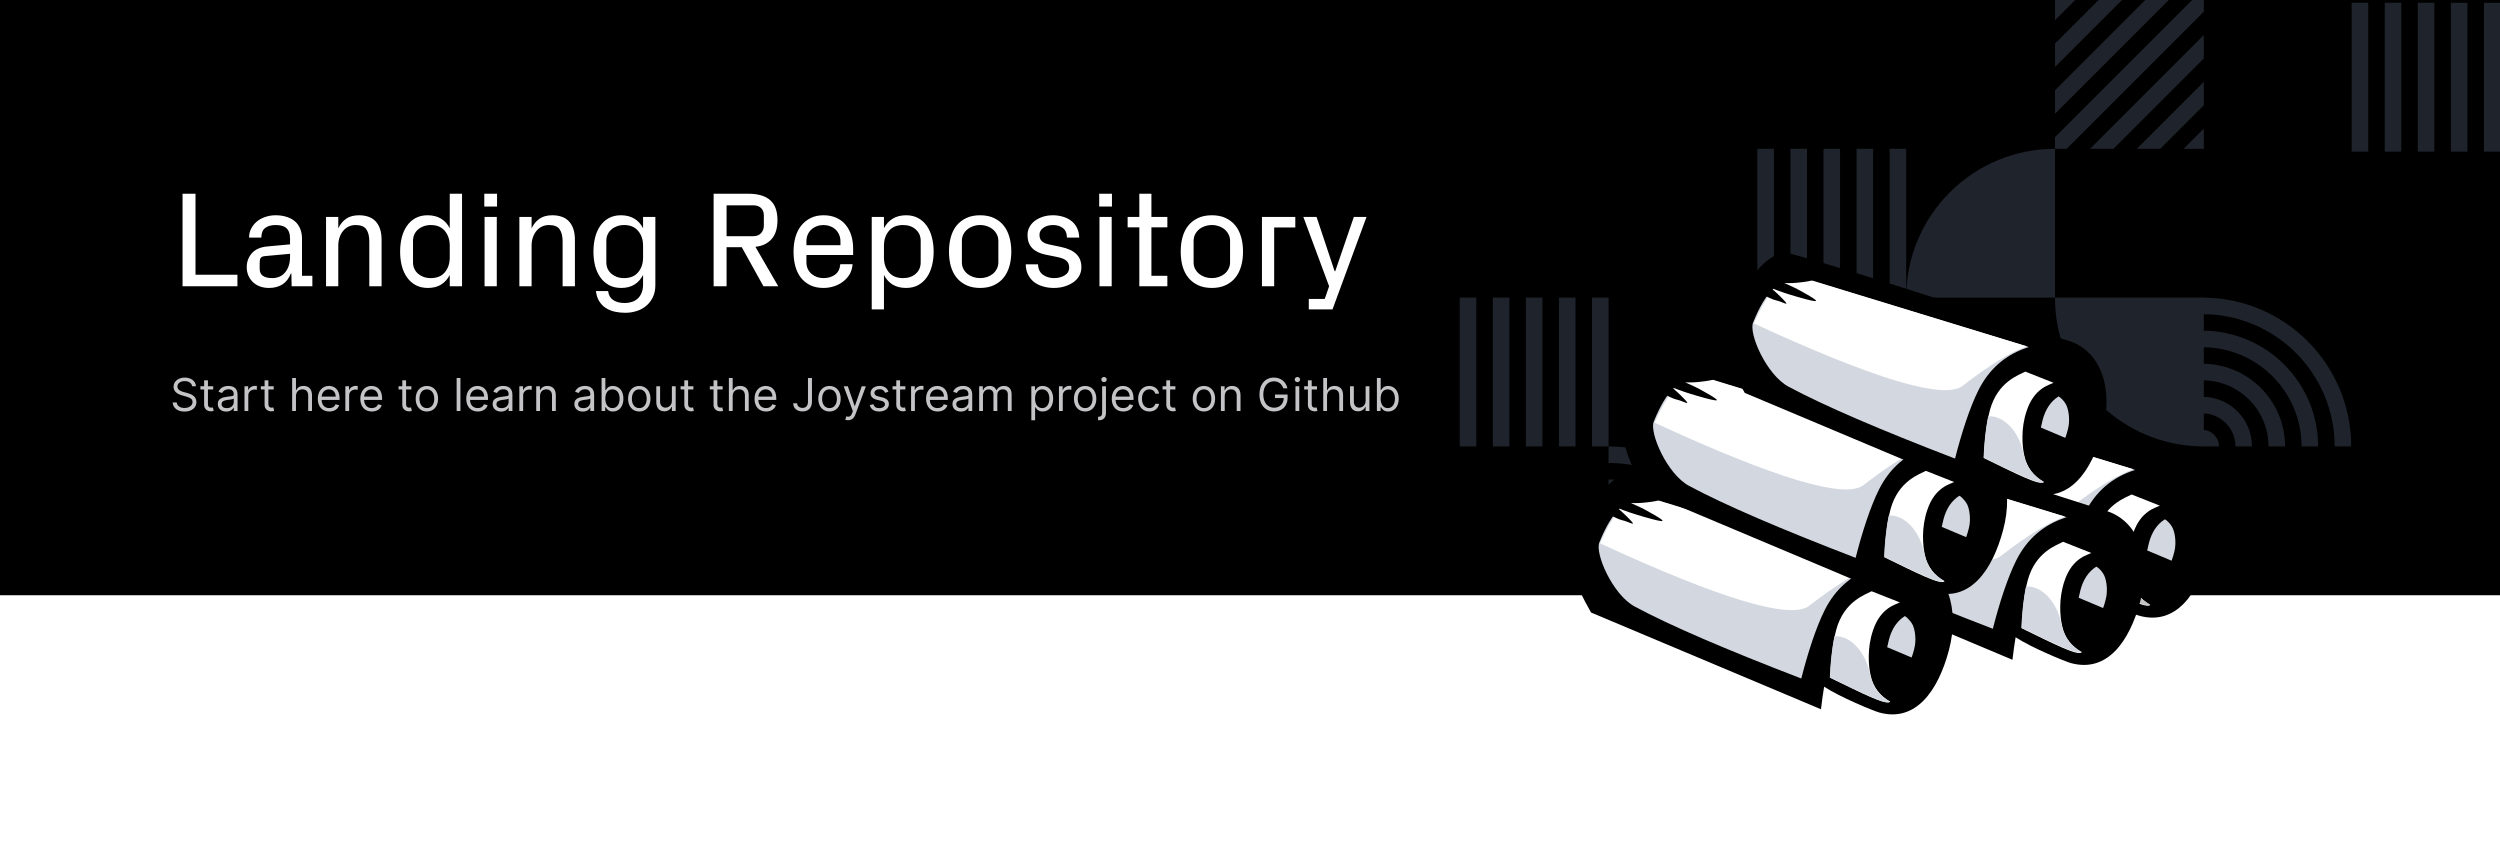 <svg width="882" height="300" viewBox="0 0 882 300" fill="none" xmlns="http://www.w3.org/2000/svg">
<rect x="0" y="0" width="882" height="300" fill="#808080" stroke="none"/>
<g clip-path="url(#clip0)">
<rect width="882" height="300" fill="white"/>
<rect width="882" height="210" fill="black"/>
<path d="M64.406 101V68.352H68.977V96.922H83.766V101H64.406ZM87.047 94.273C87.047 92.352 87.656 90.703 88.875 89.328C90.094 87.953 91.922 87.156 94.359 86.938L102.328 86.211V84.242C102.328 83.289 102.203 82.5 101.953 81.875C101.719 81.25 101.375 80.758 100.922 80.398C100.484 80.023 99.953 79.766 99.328 79.625C98.703 79.469 98.008 79.391 97.242 79.391C95.711 79.391 94.484 79.734 93.562 80.422C92.656 81.109 92.203 82.242 92.203 83.82H87.867C87.867 82.664 88.117 81.609 88.617 80.656C89.117 79.688 89.789 78.852 90.633 78.148C91.477 77.445 92.469 76.906 93.609 76.531C94.75 76.141 95.977 75.945 97.289 75.945C98.602 75.945 99.82 76.117 100.945 76.461C102.086 76.789 103.07 77.289 103.898 77.961C104.742 78.633 105.391 79.5 105.844 80.562C106.312 81.609 106.547 82.852 106.547 84.289V97.297H110.203V101H102.891L102.797 96.477H102.609C101.938 98.211 100.945 99.5 99.633 100.344C98.32 101.172 96.75 101.586 94.922 101.586C93.703 101.586 92.602 101.398 91.617 101.023C90.633 100.648 89.781 100.094 89.062 99.359C88.422 98.719 87.922 97.953 87.562 97.062C87.219 96.172 87.047 95.242 87.047 94.273ZM91.617 94.859C91.617 95.984 92.008 96.812 92.789 97.344C93.57 97.859 94.648 98.117 96.023 98.117C97.977 98.117 99.516 97.422 100.641 96.031C101.766 94.641 102.328 92.844 102.328 90.641V89.539L93.633 90.336C92.742 90.398 92.18 90.633 91.945 91.039C91.727 91.445 91.617 92 91.617 92.703V94.859ZM115.031 101V76.531H119.344V80.562C120.016 79.125 120.938 78 122.109 77.188C123.281 76.359 124.797 75.945 126.656 75.945C127.844 75.945 128.922 76.109 129.891 76.438C130.859 76.75 131.695 77.258 132.398 77.961C133.102 78.664 133.648 79.57 134.039 80.68C134.43 81.773 134.625 83.109 134.625 84.688V101H130.289V85.156C130.289 83.359 129.945 81.953 129.258 80.938C128.57 79.906 127.297 79.391 125.438 79.391C124.547 79.391 123.734 79.57 123 79.93C122.266 80.273 121.625 80.773 121.078 81.43C120.531 82.086 120.102 82.867 119.789 83.773C119.492 84.664 119.344 85.641 119.344 86.703V101H115.031ZM141.164 88.766C141.164 87 141.359 85.336 141.75 83.773C142.156 82.195 142.758 80.836 143.555 79.695C144.352 78.539 145.359 77.625 146.578 76.953C147.797 76.281 149.219 75.945 150.844 75.945C152.672 75.945 154.242 76.336 155.555 77.117C156.867 77.898 157.906 79.031 158.672 80.516V68.352H163.008V101H158.672V97.016C157.906 98.484 156.883 99.617 155.602 100.414C154.32 101.195 152.773 101.586 150.961 101.586C149.305 101.586 147.859 101.25 146.625 100.578C145.406 99.906 144.391 98.992 143.578 97.836C142.766 96.68 142.156 95.328 141.75 93.781C141.359 92.219 141.164 90.547 141.164 88.766ZM145.711 92.562C145.711 93.391 145.867 94.148 146.18 94.836C146.508 95.523 146.953 96.109 147.516 96.594C148.078 97.062 148.734 97.438 149.484 97.719C150.234 97.984 151.062 98.117 151.969 98.117C154.141 98.117 155.797 97.43 156.938 96.055C158.094 94.68 158.672 92.938 158.672 90.828V86.703C158.672 84.594 158.094 82.852 156.938 81.477C155.797 80.086 154.141 79.391 151.969 79.391C151.078 79.391 150.25 79.531 149.484 79.812C148.734 80.078 148.078 80.453 147.516 80.938C146.953 81.422 146.508 82.008 146.18 82.695C145.867 83.383 145.711 84.141 145.711 84.969V92.562ZM170.859 72.875V68.352H175.359V72.875H170.859ZM170.953 101V76.531H175.266V101H170.953ZM183.234 101V76.531H187.547V80.562C188.219 79.125 189.141 78 190.312 77.188C191.484 76.359 193 75.945 194.859 75.945C196.047 75.945 197.125 76.109 198.094 76.438C199.062 76.75 199.898 77.258 200.602 77.961C201.305 78.664 201.852 79.57 202.242 80.68C202.633 81.773 202.828 83.109 202.828 84.688V101H198.492V85.156C198.492 83.359 198.148 81.953 197.461 80.938C196.773 79.906 195.5 79.391 193.641 79.391C192.75 79.391 191.938 79.57 191.203 79.93C190.469 80.273 189.828 80.773 189.281 81.43C188.734 82.086 188.305 82.867 187.992 83.773C187.695 84.664 187.547 85.641 187.547 86.703V101H183.234ZM209.367 88.766C209.367 87 209.562 85.336 209.953 83.773C210.359 82.195 210.961 80.836 211.758 79.695C212.555 78.539 213.562 77.625 214.781 76.953C216 76.281 217.422 75.945 219.047 75.945C220.875 75.945 222.445 76.336 223.758 77.117C225.07 77.898 226.109 79.031 226.875 80.516V76.531H231.211V100.531C231.211 102.234 230.906 103.695 230.297 104.914C229.688 106.148 228.883 107.172 227.883 107.984C226.898 108.797 225.773 109.391 224.508 109.766C223.242 110.156 221.953 110.352 220.641 110.352C219.359 110.352 218.133 110.227 216.961 109.977C215.805 109.727 214.75 109.305 213.797 108.711C212.859 108.117 212.078 107.328 211.453 106.344C210.828 105.375 210.422 104.156 210.234 102.688H214.547C214.703 104.094 215.297 105.148 216.328 105.852C217.375 106.555 218.75 106.906 220.453 106.906C221.281 106.906 222.086 106.781 222.867 106.531C223.648 106.297 224.336 105.914 224.93 105.383C225.523 104.867 225.992 104.188 226.336 103.344C226.695 102.516 226.875 101.508 226.875 100.32V97.016C226.109 98.484 225.086 99.617 223.805 100.414C222.523 101.195 220.977 101.586 219.164 101.586C217.508 101.586 216.062 101.25 214.828 100.578C213.609 99.906 212.594 98.992 211.781 97.836C210.969 96.68 210.359 95.328 209.953 93.781C209.562 92.219 209.367 90.547 209.367 88.766ZM213.914 92.562C213.914 93.391 214.07 94.148 214.383 94.836C214.711 95.523 215.156 96.109 215.719 96.594C216.281 97.062 216.938 97.438 217.688 97.719C218.438 97.984 219.266 98.117 220.172 98.117C222.344 98.117 224 97.43 225.141 96.055C226.297 94.68 226.875 92.938 226.875 90.828V86.703C226.875 84.594 226.297 82.852 225.141 81.477C224 80.086 222.344 79.391 220.172 79.391C219.281 79.391 218.453 79.531 217.688 79.812C216.938 80.078 216.281 80.453 215.719 80.938C215.156 81.422 214.711 82.008 214.383 82.695C214.07 83.383 213.914 84.141 213.914 84.969V92.562ZM251.766 101V68.352H264.07C265.773 68.352 267.273 68.547 268.57 68.938C269.883 69.328 270.969 69.922 271.828 70.719C272.688 71.516 273.312 72.5 273.703 73.672C274.094 74.828 274.289 76.18 274.289 77.727C274.289 79.164 274.102 80.469 273.727 81.641C273.367 82.797 272.773 83.797 271.945 84.641C271.305 85.281 270.555 85.812 269.695 86.234C268.852 86.641 267.789 86.922 266.508 87.078L274.57 101H269.344L261.703 87.219H256.336V101H251.766ZM256.336 83.328H265.734C266.953 83.328 267.883 82.961 268.523 82.227C269.164 81.492 269.484 80.617 269.484 79.602V75.992C269.484 74.867 269.148 73.992 268.477 73.367C267.805 72.742 266.891 72.43 265.734 72.43H256.336V83.328ZM279.961 88.766C279.961 86.906 280.188 85.188 280.641 83.609C281.109 82.016 281.797 80.664 282.703 79.555C283.625 78.43 284.734 77.547 286.031 76.906C287.328 76.266 288.82 75.945 290.508 75.945C292.273 75.945 293.812 76.25 295.125 76.859C296.438 77.469 297.523 78.305 298.383 79.367C299.242 80.414 299.891 81.648 300.328 83.07C300.766 84.492 300.984 86.023 300.984 87.664V89.961H284.508V92.562C284.508 93.453 284.672 94.242 285 94.93C285.344 95.617 285.805 96.203 286.383 96.688C286.961 97.156 287.609 97.516 288.328 97.766C289.047 98 289.789 98.117 290.555 98.117C292.086 98.117 293.414 97.727 294.539 96.945C295.664 96.164 296.305 94.922 296.461 93.219H300.797C300.703 94.531 300.359 95.703 299.766 96.734C299.172 97.75 298.398 98.617 297.445 99.336C296.508 100.055 295.445 100.609 294.258 101C293.07 101.391 291.82 101.586 290.508 101.586C288.742 101.586 287.195 101.266 285.867 100.625C284.555 99.984 283.453 99.102 282.562 97.977C281.688 96.852 281.031 95.508 280.594 93.945C280.172 92.383 279.961 90.656 279.961 88.766ZM284.508 86.516H296.508V85.156C296.508 84.266 296.344 83.461 296.016 82.742C295.703 82.023 295.266 81.414 294.703 80.914C294.156 80.414 293.516 80.039 292.781 79.789C292.062 79.523 291.305 79.391 290.508 79.391C289.711 79.391 288.953 79.523 288.234 79.789C287.516 80.039 286.875 80.414 286.312 80.914C285.75 81.414 285.305 82.023 284.977 82.742C284.664 83.461 284.508 84.266 284.508 85.156V86.516ZM307.547 109.156V76.531H311.859V80.516C312.625 79.047 313.656 77.922 314.953 77.141C316.25 76.344 317.828 75.945 319.688 75.945C321.312 75.945 322.734 76.281 323.953 76.953C325.172 77.625 326.18 78.539 326.977 79.695C327.789 80.836 328.391 82.195 328.781 83.773C329.188 85.336 329.391 87 329.391 88.766C329.391 90.562 329.188 92.234 328.781 93.781C328.391 95.328 327.789 96.68 326.977 97.836C326.18 98.992 325.172 99.906 323.953 100.578C322.75 101.25 321.328 101.586 319.688 101.586C317.828 101.586 316.25 101.195 314.953 100.414C313.656 99.617 312.625 98.484 311.859 97.016V109.156H307.547ZM311.859 90.828C311.859 92.938 312.438 94.68 313.594 96.055C314.75 97.43 316.414 98.117 318.586 98.117C320.414 98.117 321.906 97.609 323.062 96.594C324.234 95.562 324.82 94.219 324.82 92.562V84.969C324.82 83.312 324.234 81.969 323.062 80.938C321.906 79.906 320.414 79.391 318.586 79.391C316.414 79.391 314.75 80.086 313.594 81.477C312.438 82.852 311.859 84.594 311.859 86.703V90.828ZM334.805 88.766C334.805 86.906 335.023 85.188 335.461 83.609C335.914 82.016 336.594 80.664 337.5 79.555C338.422 78.43 339.57 77.547 340.945 76.906C342.32 76.266 343.938 75.945 345.797 75.945C347.656 75.945 349.273 76.266 350.648 76.906C352.023 77.547 353.164 78.43 354.07 79.555C354.977 80.664 355.656 82.016 356.109 83.609C356.562 85.188 356.789 86.906 356.789 88.766C356.789 90.656 356.562 92.383 356.109 93.945C355.656 95.508 354.977 96.852 354.07 97.977C353.164 99.102 352.016 99.984 350.625 100.625C349.25 101.266 347.641 101.586 345.797 101.586C343.938 101.586 342.32 101.266 340.945 100.625C339.57 99.984 338.422 99.102 337.5 97.977C336.594 96.852 335.914 95.508 335.461 93.945C335.023 92.383 334.805 90.656 334.805 88.766ZM339.352 92.562C339.352 93.391 339.523 94.148 339.867 94.836C340.227 95.523 340.695 96.109 341.273 96.594C341.852 97.062 342.531 97.438 343.312 97.719C344.094 97.984 344.922 98.117 345.797 98.117C346.656 98.117 347.477 97.984 348.258 97.719C349.039 97.438 349.719 97.062 350.297 96.594C350.875 96.109 351.336 95.523 351.68 94.836C352.039 94.148 352.219 93.391 352.219 92.562V84.969C352.219 84.141 352.039 83.383 351.68 82.695C351.336 82.008 350.875 81.422 350.297 80.938C349.719 80.453 349.039 80.078 348.258 79.812C347.477 79.531 346.656 79.391 345.797 79.391C344.938 79.391 344.109 79.531 343.312 79.812C342.531 80.078 341.852 80.453 341.273 80.938C340.695 81.422 340.227 82.008 339.867 82.695C339.523 83.383 339.352 84.141 339.352 84.969V92.562ZM361.875 93.266H366.211C366.273 94.891 366.852 96.109 367.945 96.922C369.055 97.719 370.359 98.117 371.859 98.117C373.297 98.117 374.547 97.797 375.609 97.156C376.672 96.516 377.203 95.586 377.203 94.367C377.203 93.383 376.883 92.594 376.242 92C375.602 91.406 374.461 90.953 372.82 90.641L368.789 89.82C366.773 89.398 365.219 88.625 364.125 87.5C363.047 86.359 362.508 84.828 362.508 82.906C362.508 81.953 362.719 81.055 363.141 80.211C363.578 79.352 364.195 78.609 364.992 77.984C365.805 77.359 366.75 76.867 367.828 76.508C368.922 76.133 370.141 75.945 371.484 75.945C372.641 75.945 373.766 76.102 374.859 76.414C375.969 76.711 376.953 77.18 377.812 77.82C378.688 78.461 379.383 79.281 379.898 80.281C380.43 81.266 380.711 82.445 380.742 83.82H376.43C376.367 82.195 375.859 81.055 374.906 80.398C373.969 79.727 372.844 79.391 371.531 79.391C370.188 79.391 369.047 79.711 368.109 80.352C367.188 80.992 366.727 81.828 366.727 82.859C366.727 83.812 367 84.555 367.547 85.086C368.094 85.617 368.977 86.008 370.195 86.258L374.32 87.125C376.758 87.641 378.562 88.477 379.734 89.633C380.922 90.773 381.516 92.336 381.516 94.32C381.516 95.352 381.281 96.312 380.812 97.203C380.359 98.078 379.695 98.836 378.82 99.477C377.961 100.102 376.938 100.609 375.75 101C374.562 101.391 373.25 101.586 371.812 101.586C370.438 101.586 369.148 101.406 367.945 101.047C366.758 100.703 365.711 100.188 364.805 99.5C363.914 98.797 363.211 97.93 362.695 96.898C362.18 95.852 361.906 94.641 361.875 93.266ZM387.797 72.875V68.352H392.297V72.875H387.797ZM387.891 101V76.531H392.203V101H387.891ZM397.828 80.211V76.531H401.953V68.352H406.219V76.531H411.844V80.211H406.219V97.297H411.844V101H401.953V80.211H397.828ZM416.555 88.766C416.555 86.906 416.773 85.188 417.211 83.609C417.664 82.016 418.344 80.664 419.25 79.555C420.172 78.43 421.32 77.547 422.695 76.906C424.07 76.266 425.688 75.945 427.547 75.945C429.406 75.945 431.023 76.266 432.398 76.906C433.773 77.547 434.914 78.43 435.82 79.555C436.727 80.664 437.406 82.016 437.859 83.609C438.312 85.188 438.539 86.906 438.539 88.766C438.539 90.656 438.312 92.383 437.859 93.945C437.406 95.508 436.727 96.852 435.82 97.977C434.914 99.102 433.766 99.984 432.375 100.625C431 101.266 429.391 101.586 427.547 101.586C425.688 101.586 424.07 101.266 422.695 100.625C421.32 99.984 420.172 99.102 419.25 97.977C418.344 96.852 417.664 95.508 417.211 93.945C416.773 92.383 416.555 90.656 416.555 88.766ZM421.102 92.562C421.102 93.391 421.273 94.148 421.617 94.836C421.977 95.523 422.445 96.109 423.023 96.594C423.602 97.062 424.281 97.438 425.062 97.719C425.844 97.984 426.672 98.117 427.547 98.117C428.406 98.117 429.227 97.984 430.008 97.719C430.789 97.438 431.469 97.062 432.047 96.594C432.625 96.109 433.086 95.523 433.43 94.836C433.789 94.148 433.969 93.391 433.969 92.562V84.969C433.969 84.141 433.789 83.383 433.43 82.695C433.086 82.008 432.625 81.422 432.047 80.938C431.469 80.453 430.789 80.078 430.008 79.812C429.227 79.531 428.406 79.391 427.547 79.391C426.688 79.391 425.859 79.531 425.062 79.812C424.281 80.078 423.602 80.453 423.023 80.938C422.445 81.422 421.977 82.008 421.617 82.695C421.273 83.383 421.102 84.141 421.102 84.969V92.562ZM445.219 101V76.531H456.984V80.258H449.531V101H445.219ZM459.82 76.531H464.484L470.859 95.68H471.07L477.633 76.531H482.109L470.109 109.156H461.742V105.453H467.367L468.914 101L459.82 76.531Z" fill="white"/>
<path d="M67.773 136.273H69.136C69.074 134.517 67.454 133.205 65.204 133.205C62.977 133.205 61.227 134.5 61.227 136.455C61.227 138.023 62.364 138.955 64.182 139.477L65.614 139.886C66.841 140.227 67.932 140.659 67.932 141.818C67.932 143.091 66.704 143.932 65.091 143.932C63.705 143.932 62.477 143.318 62.364 142H60.909C61.045 143.909 62.591 145.205 65.091 145.205C67.773 145.205 69.296 143.727 69.296 141.841C69.296 139.659 67.227 138.955 66.023 138.636L64.841 138.318C63.977 138.091 62.591 137.636 62.591 136.386C62.591 135.273 63.614 134.455 65.159 134.455C66.568 134.455 67.636 135.125 67.773 136.273ZM75.226 136.273H73.362V134.182H72.021V136.273H70.703V137.409H72.021V142.864C72.021 144.386 73.249 145.114 74.385 145.114C74.885 145.114 75.203 145.023 75.385 144.955L75.112 143.75C74.999 143.773 74.817 143.818 74.521 143.818C73.93 143.818 73.362 143.636 73.362 142.5V137.409H75.226V136.273ZM79.811 145.205C81.334 145.205 82.129 144.386 82.402 143.818H82.47V145H83.811V139.25C83.811 136.477 81.697 136.159 80.584 136.159C79.266 136.159 77.766 136.614 77.084 138.205L78.356 138.659C78.652 138.023 79.351 137.341 80.629 137.341C81.862 137.341 82.47 137.994 82.47 139.114V139.159C82.47 139.807 81.811 139.75 80.22 139.955C78.601 140.165 76.834 140.523 76.834 142.523C76.834 144.227 78.152 145.205 79.811 145.205ZM80.016 144C78.947 144 78.175 143.523 78.175 142.591C78.175 141.568 79.106 141.25 80.152 141.114C80.72 141.045 82.243 140.886 82.47 140.614V141.841C82.47 142.932 81.606 144 80.016 144ZM86.258 145H87.599V139.477C87.599 138.295 88.531 137.432 89.804 137.432C90.162 137.432 90.531 137.5 90.622 137.523V136.159C90.469 136.148 90.117 136.136 89.918 136.136C88.872 136.136 87.963 136.727 87.645 137.591H87.554V136.273H86.258V145ZM96.554 136.273H94.69V134.182H93.349V136.273H92.031V137.409H93.349V142.864C93.349 144.386 94.577 145.114 95.713 145.114C96.213 145.114 96.531 145.023 96.713 144.955L96.44 143.75C96.327 143.773 96.145 143.818 95.849 143.818C95.258 143.818 94.69 143.636 94.69 142.5V137.409H96.554V136.273ZM104.412 139.75C104.412 138.227 105.384 137.364 106.707 137.364C107.969 137.364 108.73 138.159 108.73 139.545V145H110.071V139.455C110.071 137.21 108.878 136.159 107.094 136.159C105.719 136.159 104.935 136.733 104.526 137.636H104.412V133.364H103.071V145H104.412V139.75ZM116.183 145.182C117.956 145.182 119.251 144.295 119.661 142.977L118.365 142.614C118.024 143.523 117.234 143.977 116.183 143.977C114.609 143.977 113.524 142.96 113.462 141.091H119.797V140.523C119.797 137.273 117.865 136.159 116.047 136.159C113.683 136.159 112.115 138.023 112.115 140.705C112.115 143.386 113.661 145.182 116.183 145.182ZM113.462 139.932C113.553 138.574 114.513 137.364 116.047 137.364C117.501 137.364 118.433 138.455 118.433 139.932H113.462ZM121.837 145H123.178V139.477C123.178 138.295 124.109 137.432 125.382 137.432C125.74 137.432 126.109 137.5 126.2 137.523V136.159C126.047 136.148 125.695 136.136 125.496 136.136C124.45 136.136 123.541 136.727 123.223 137.591H123.132V136.273H121.837V145ZM131.183 145.182C132.956 145.182 134.251 144.295 134.661 142.977L133.365 142.614C133.024 143.523 132.234 143.977 131.183 143.977C129.609 143.977 128.524 142.96 128.462 141.091H134.797V140.523C134.797 137.273 132.865 136.159 131.047 136.159C128.683 136.159 127.115 138.023 127.115 140.705C127.115 143.386 128.661 145.182 131.183 145.182ZM128.462 139.932C128.553 138.574 129.513 137.364 131.047 137.364C132.501 137.364 133.433 138.455 133.433 139.932H128.462ZM145.132 136.273H143.268V134.182H141.928V136.273H140.609V137.409H141.928V142.864C141.928 144.386 143.155 145.114 144.291 145.114C144.791 145.114 145.109 145.023 145.291 144.955L145.018 143.75C144.905 143.773 144.723 143.818 144.428 143.818C143.837 143.818 143.268 143.636 143.268 142.5V137.409H145.132V136.273ZM150.601 145.182C152.964 145.182 154.555 143.386 154.555 140.682C154.555 137.955 152.964 136.159 150.601 136.159C148.237 136.159 146.646 137.955 146.646 140.682C146.646 143.386 148.237 145.182 150.601 145.182ZM150.601 143.977C148.805 143.977 147.987 142.432 147.987 140.682C147.987 138.932 148.805 137.364 150.601 137.364C152.396 137.364 153.214 138.932 153.214 140.682C153.214 142.432 152.396 143.977 150.601 143.977ZM162.443 133.364H161.102V145H162.443V133.364ZM168.558 145.182C170.331 145.182 171.626 144.295 172.036 142.977L170.74 142.614C170.399 143.523 169.609 143.977 168.558 143.977C166.984 143.977 165.899 142.96 165.837 141.091H172.172V140.523C172.172 137.273 170.24 136.159 168.422 136.159C166.058 136.159 164.49 138.023 164.49 140.705C164.49 143.386 166.036 145.182 168.558 145.182ZM165.837 139.932C165.928 138.574 166.888 137.364 168.422 137.364C169.876 137.364 170.808 138.455 170.808 139.932H165.837ZM176.78 145.205C178.303 145.205 179.098 144.386 179.371 143.818H179.439V145H180.78V139.25C180.78 136.477 178.666 136.159 177.553 136.159C176.234 136.159 174.734 136.614 174.053 138.205L175.325 138.659C175.621 138.023 176.32 137.341 177.598 137.341C178.831 137.341 179.439 137.994 179.439 139.114V139.159C179.439 139.807 178.78 139.75 177.189 139.955C175.57 140.165 173.803 140.523 173.803 142.523C173.803 144.227 175.121 145.205 176.78 145.205ZM176.984 144C175.916 144 175.143 143.523 175.143 142.591C175.143 141.568 176.075 141.25 177.121 141.114C177.689 141.045 179.212 140.886 179.439 140.614V141.841C179.439 142.932 178.575 144 176.984 144ZM183.227 145H184.568V139.477C184.568 138.295 185.5 137.432 186.773 137.432C187.131 137.432 187.5 137.5 187.591 137.523V136.159C187.438 136.148 187.085 136.136 186.886 136.136C185.841 136.136 184.932 136.727 184.614 137.591H184.523V136.273H183.227V145ZM190.521 139.75C190.521 138.227 191.464 137.364 192.749 137.364C193.993 137.364 194.749 138.176 194.749 139.545V145H196.089V139.455C196.089 137.227 194.902 136.159 193.135 136.159C191.817 136.159 190.999 136.75 190.589 137.636H190.476V136.273H189.18V145H190.521V139.75ZM205.608 145.205C207.131 145.205 207.926 144.386 208.199 143.818H208.267V145H209.608V139.25C209.608 136.477 207.494 136.159 206.381 136.159C205.062 136.159 203.562 136.614 202.881 138.205L204.153 138.659C204.449 138.023 205.148 137.341 206.426 137.341C207.659 137.341 208.267 137.994 208.267 139.114V139.159C208.267 139.807 207.608 139.75 206.017 139.955C204.398 140.165 202.631 140.523 202.631 142.523C202.631 144.227 203.949 145.205 205.608 145.205ZM205.812 144C204.744 144 203.972 143.523 203.972 142.591C203.972 141.568 204.903 141.25 205.949 141.114C206.517 141.045 208.04 140.886 208.267 140.614V141.841C208.267 142.932 207.403 144 205.812 144ZM212.237 145H213.533V143.659H213.692C213.987 144.136 214.555 145.182 216.237 145.182C218.419 145.182 219.942 143.432 219.942 140.659C219.942 137.909 218.419 136.159 216.214 136.159C214.51 136.159 213.987 137.205 213.692 137.659H213.578V133.364H212.237V145ZM213.555 140.636C213.555 138.682 214.419 137.364 216.055 137.364C217.76 137.364 218.601 138.795 218.601 140.636C218.601 142.5 217.737 143.977 216.055 143.977C214.442 143.977 213.555 142.614 213.555 140.636ZM225.538 145.182C227.902 145.182 229.493 143.386 229.493 140.682C229.493 137.955 227.902 136.159 225.538 136.159C223.175 136.159 221.584 137.955 221.584 140.682C221.584 143.386 223.175 145.182 225.538 145.182ZM225.538 143.977C223.743 143.977 222.925 142.432 222.925 140.682C222.925 138.932 223.743 137.364 225.538 137.364C227.334 137.364 228.152 138.932 228.152 140.682C228.152 142.432 227.334 143.977 225.538 143.977ZM237.04 141.432C237.04 143.068 235.79 143.818 234.79 143.818C233.676 143.818 232.881 143 232.881 141.727V136.273H231.54V141.818C231.54 144.045 232.722 145.114 234.358 145.114C235.676 145.114 236.54 144.409 236.949 143.523H237.04V145H238.381V136.273H237.04V141.432ZM244.632 136.273H242.768V134.182H241.428V136.273H240.109V137.409H241.428V142.864C241.428 144.386 242.655 145.114 243.791 145.114C244.291 145.114 244.609 145.023 244.791 144.955L244.518 143.75C244.405 143.773 244.223 143.818 243.928 143.818C243.337 143.818 242.768 143.636 242.768 142.5V137.409H244.632V136.273ZM254.945 136.273H253.081V134.182H251.74V136.273H250.422V137.409H251.74V142.864C251.74 144.386 252.967 145.114 254.104 145.114C254.604 145.114 254.922 145.023 255.104 144.955L254.831 143.75C254.717 143.773 254.536 143.818 254.24 143.818C253.649 143.818 253.081 143.636 253.081 142.5V137.409H254.945V136.273ZM258.49 139.75C258.49 138.227 259.462 137.364 260.786 137.364C262.047 137.364 262.808 138.159 262.808 139.545V145H264.149V139.455C264.149 137.21 262.956 136.159 261.172 136.159C259.797 136.159 259.013 136.733 258.604 137.636H258.49V133.364H257.149V145H258.49V139.75ZM270.261 145.182C272.034 145.182 273.33 144.295 273.739 142.977L272.443 142.614C272.102 143.523 271.312 143.977 270.261 143.977C268.688 143.977 267.602 142.96 267.54 141.091H273.875V140.523C273.875 137.273 271.943 136.159 270.125 136.159C267.761 136.159 266.193 138.023 266.193 140.705C266.193 143.386 267.739 145.182 270.261 145.182ZM267.54 139.932C267.631 138.574 268.591 137.364 270.125 137.364C271.58 137.364 272.511 138.455 272.511 139.932H267.54ZM285.051 133.364V141.682C285.051 143.131 284.358 143.909 283.142 143.909C282.034 143.909 281.233 143.261 281.233 142.273H279.847C279.847 144.062 281.233 145.159 283.142 145.159C285.165 145.159 286.46 143.915 286.46 141.682V133.364H285.051ZM292.648 145.182C295.011 145.182 296.602 143.386 296.602 140.682C296.602 137.955 295.011 136.159 292.648 136.159C290.284 136.159 288.693 137.955 288.693 140.682C288.693 143.386 290.284 145.182 292.648 145.182ZM292.648 143.977C290.852 143.977 290.034 142.432 290.034 140.682C290.034 138.932 290.852 137.364 292.648 137.364C294.443 137.364 295.261 138.932 295.261 140.682C295.261 142.432 294.443 143.977 292.648 143.977ZM299.2 148.25C300.411 148.25 301.268 147.608 301.768 146.273L305.484 136.295L304.018 136.273L301.609 143.227H301.518L299.109 136.273H297.655L300.882 145.045L300.632 145.727C300.155 147.034 299.541 147.159 298.564 146.909L298.223 148.091C298.359 148.159 298.746 148.25 299.2 148.25ZM313.44 138.227C313.02 136.989 312.077 136.159 310.349 136.159C308.509 136.159 307.145 137.205 307.145 138.682C307.145 139.886 307.861 140.693 309.463 141.068L310.918 141.409C311.798 141.614 312.213 142.034 312.213 142.636C312.213 143.386 311.418 144 310.168 144C309.071 144 308.384 143.528 308.145 142.591L306.872 142.909C307.185 144.392 308.406 145.182 310.19 145.182C312.219 145.182 313.599 144.074 313.599 142.568C313.599 141.352 312.838 140.585 311.281 140.205L309.986 139.886C308.952 139.631 308.486 139.284 308.486 138.614C308.486 137.864 309.281 137.318 310.349 137.318C311.52 137.318 312.003 137.966 312.236 138.568L313.44 138.227ZM319.413 136.273H317.55V134.182H316.209V136.273H314.891V137.409H316.209V142.864C316.209 144.386 317.436 145.114 318.572 145.114C319.072 145.114 319.391 145.023 319.572 144.955L319.3 143.75C319.186 143.773 319.004 143.818 318.709 143.818C318.118 143.818 317.55 143.636 317.55 142.5V137.409H319.413V136.273ZM321.43 145H322.771V139.477C322.771 138.295 323.703 137.432 324.976 137.432C325.334 137.432 325.703 137.5 325.794 137.523V136.159C325.641 136.148 325.288 136.136 325.089 136.136C324.044 136.136 323.135 136.727 322.817 137.591H322.726V136.273H321.43V145ZM330.777 145.182C332.55 145.182 333.845 144.295 334.254 142.977L332.959 142.614C332.618 143.523 331.828 143.977 330.777 143.977C329.203 143.977 328.118 142.96 328.055 141.091H334.391V140.523C334.391 137.273 332.459 136.159 330.641 136.159C328.277 136.159 326.709 138.023 326.709 140.705C326.709 143.386 328.254 145.182 330.777 145.182ZM328.055 139.932C328.146 138.574 329.107 137.364 330.641 137.364C332.095 137.364 333.027 138.455 333.027 139.932H328.055ZM338.999 145.205C340.521 145.205 341.317 144.386 341.589 143.818H341.658V145H342.999V139.25C342.999 136.477 340.885 136.159 339.771 136.159C338.453 136.159 336.953 136.614 336.271 138.205L337.544 138.659C337.839 138.023 338.538 137.341 339.817 137.341C341.05 137.341 341.658 137.994 341.658 139.114V139.159C341.658 139.807 340.999 139.75 339.408 139.955C337.788 140.165 336.021 140.523 336.021 142.523C336.021 144.227 337.339 145.205 338.999 145.205ZM339.203 144C338.135 144 337.362 143.523 337.362 142.591C337.362 141.568 338.294 141.25 339.339 141.114C339.908 141.045 341.43 140.886 341.658 140.614V141.841C341.658 142.932 340.794 144 339.203 144ZM345.446 145H346.787V139.545C346.787 138.267 347.719 137.364 348.764 137.364C349.781 137.364 350.491 138.028 350.491 139.023V145H351.855V139.318C351.855 138.193 352.56 137.364 353.787 137.364C354.741 137.364 355.56 137.869 355.56 139.159V145H356.901V139.159C356.901 137.108 355.798 136.159 354.241 136.159C352.991 136.159 352.077 136.733 351.628 137.636H351.537C351.105 136.705 350.344 136.159 349.196 136.159C348.06 136.159 347.219 136.705 346.855 137.636H346.741V136.273H345.446V145ZM363.852 148.273H365.193V143.659H365.307C365.602 144.136 366.17 145.182 367.852 145.182C370.034 145.182 371.557 143.432 371.557 140.659C371.557 137.909 370.034 136.159 367.83 136.159C366.125 136.159 365.602 137.205 365.307 137.659H365.148V136.273H363.852V148.273ZM365.17 140.636C365.17 138.682 366.034 137.364 367.67 137.364C369.375 137.364 370.216 138.795 370.216 140.636C370.216 142.5 369.352 143.977 367.67 143.977C366.057 143.977 365.17 142.614 365.17 140.636ZM373.602 145H374.943V139.477C374.943 138.295 375.875 137.432 377.148 137.432C377.506 137.432 377.875 137.5 377.966 137.523V136.159C377.812 136.148 377.46 136.136 377.261 136.136C376.216 136.136 375.307 136.727 374.989 137.591H374.898V136.273H373.602V145ZM382.835 145.182C385.199 145.182 386.79 143.386 386.79 140.682C386.79 137.955 385.199 136.159 382.835 136.159C380.472 136.159 378.881 137.955 378.881 140.682C378.881 143.386 380.472 145.182 382.835 145.182ZM382.835 143.977C381.04 143.977 380.222 142.432 380.222 140.682C380.222 138.932 381.04 137.364 382.835 137.364C384.631 137.364 385.449 138.932 385.449 140.682C385.449 142.432 384.631 143.977 382.835 143.977ZM388.837 136.273V145.636C388.837 146.523 388.473 147.023 387.655 147.023H387.405V148.273H387.678C389.359 148.273 390.178 147.25 390.178 145.636V136.273H388.837ZM389.496 134.818C390.018 134.818 390.45 134.409 390.45 133.909C390.45 133.409 390.018 133 389.496 133C388.973 133 388.541 133.409 388.541 133.909C388.541 134.409 388.973 134.818 389.496 134.818ZM396.293 145.182C398.065 145.182 399.361 144.295 399.77 142.977L398.474 142.614C398.134 143.523 397.344 143.977 396.293 143.977C394.719 143.977 393.634 142.96 393.571 141.091H399.906V140.523C399.906 137.273 397.974 136.159 396.156 136.159C393.793 136.159 392.224 138.023 392.224 140.705C392.224 143.386 393.77 145.182 396.293 145.182ZM393.571 139.932C393.662 138.574 394.622 137.364 396.156 137.364C397.611 137.364 398.543 138.455 398.543 139.932H393.571ZM405.491 145.182C407.423 145.182 408.696 144 408.923 142.455H407.582C407.332 143.409 406.537 143.977 405.491 143.977C403.901 143.977 402.878 142.659 402.878 140.636C402.878 138.659 403.923 137.364 405.491 137.364C406.673 137.364 407.378 138.091 407.582 138.886H408.923C408.696 137.25 407.31 136.159 405.469 136.159C403.105 136.159 401.537 138.023 401.537 140.682C401.537 143.295 403.037 145.182 405.491 145.182ZM414.679 136.273H412.815V134.182H411.474V136.273H410.156V137.409H411.474V142.864C411.474 144.386 412.702 145.114 413.838 145.114C414.338 145.114 414.656 145.023 414.838 144.955L414.565 143.75C414.452 143.773 414.27 143.818 413.974 143.818C413.384 143.818 412.815 143.636 412.815 142.5V137.409H414.679V136.273ZM424.741 145.182C427.105 145.182 428.696 143.386 428.696 140.682C428.696 137.955 427.105 136.159 424.741 136.159C422.378 136.159 420.787 137.955 420.787 140.682C420.787 143.386 422.378 145.182 424.741 145.182ZM424.741 143.977C422.946 143.977 422.128 142.432 422.128 140.682C422.128 138.932 422.946 137.364 424.741 137.364C426.537 137.364 427.355 138.932 427.355 140.682C427.355 142.432 426.537 143.977 424.741 143.977ZM432.084 139.75C432.084 138.227 433.027 137.364 434.311 137.364C435.555 137.364 436.311 138.176 436.311 139.545V145H437.652V139.455C437.652 137.227 436.464 136.159 434.697 136.159C433.379 136.159 432.561 136.75 432.152 137.636H432.038V136.273H430.743V145H432.084V139.75ZM452.739 137H454.193C453.761 134.75 451.875 133.205 449.42 133.205C446.438 133.205 444.33 135.5 444.33 139.182C444.33 142.864 446.42 145.159 449.511 145.159C452.284 145.159 454.261 143.312 454.261 140.432V139.182H449.83V140.432H452.898C452.858 142.523 451.483 143.841 449.511 143.841C447.352 143.841 445.693 142.205 445.693 139.182C445.693 136.159 447.352 134.523 449.42 134.523C451.102 134.523 452.244 135.472 452.739 137ZM457.04 145H458.381V136.273H457.04V145ZM457.722 134.818C458.244 134.818 458.676 134.409 458.676 133.909C458.676 133.409 458.244 133 457.722 133C457.199 133 456.767 133.409 456.767 133.909C456.767 134.409 457.199 134.818 457.722 134.818ZM464.632 136.273H462.768V134.182H461.428V136.273H460.109V137.409H461.428V142.864C461.428 144.386 462.655 145.114 463.791 145.114C464.291 145.114 464.609 145.023 464.791 144.955L464.518 143.75C464.405 143.773 464.223 143.818 463.928 143.818C463.337 143.818 462.768 143.636 462.768 142.5V137.409H464.632V136.273ZM468.178 139.75C468.178 138.227 469.149 137.364 470.473 137.364C471.734 137.364 472.496 138.159 472.496 139.545V145H473.837V139.455C473.837 137.21 472.643 136.159 470.859 136.159C469.484 136.159 468.7 136.733 468.291 137.636H468.178V133.364H466.837V145H468.178V139.75ZM481.79 141.432C481.79 143.068 480.54 143.818 479.54 143.818C478.426 143.818 477.631 143 477.631 141.727V136.273H476.29V141.818C476.29 144.045 477.472 145.114 479.108 145.114C480.426 145.114 481.29 144.409 481.699 143.523H481.79V145H483.131V136.273H481.79V141.432ZM485.768 145H487.064V143.659H487.223C487.518 144.136 488.087 145.182 489.768 145.182C491.95 145.182 493.473 143.432 493.473 140.659C493.473 137.909 491.95 136.159 489.746 136.159C488.041 136.159 487.518 137.205 487.223 137.659H487.109V133.364H485.768V145ZM487.087 140.636C487.087 138.682 487.95 137.364 489.587 137.364C491.291 137.364 492.132 138.795 492.132 140.636C492.132 142.5 491.268 143.977 489.587 143.977C487.973 143.977 487.087 142.614 487.087 140.636Z" fill="#C4C3C6"/>
<rect x="620" y="105" width="52.5" height="52.5" fill="#1F242C"/>
<path d="M625.837 157.5H620V163.337H625.837V157.5Z" fill="#1F242C"/>
<path d="M631.673 163.337H625.837V169.174H631.673V163.337Z" fill="#1F242C"/>
<path d="M637.494 157.5H631.658V163.337H637.494V157.5Z" fill="#1F242C"/>
<path d="M625.837 169.158H620V174.995H625.837V169.158Z" fill="#1F242C"/>
<path d="M637.494 169.158H631.658V174.995H637.494V169.158Z" fill="#1F242C"/>
<path d="M643.332 163.337H637.495V169.174H643.332V163.337Z" fill="#1F242C"/>
<path d="M631.673 174.995H625.837V180.832H631.673V174.995Z" fill="#1F242C"/>
<path d="M625.837 180.832H620V186.669H625.837V180.832Z" fill="#1F242C"/>
<path d="M637.494 180.832H631.658V186.669H637.494V180.832Z" fill="#1F242C"/>
<path d="M643.332 174.995H637.495V180.832H643.332V174.995Z" fill="#1F242C"/>
<path d="M631.673 186.668H625.837V192.505H631.673V186.668Z" fill="#1F242C"/>
<path d="M625.837 192.489H620V198.326H625.837V192.489Z" fill="#1F242C"/>
<path d="M637.494 192.489H631.658V198.326H637.494V192.489Z" fill="#1F242C"/>
<path d="M643.332 186.668H637.495V192.505H643.332V186.668Z" fill="#1F242C"/>
<path d="M631.673 198.326H625.837V204.163H631.673V198.326Z" fill="#1F242C"/>
<path d="M625.837 204.164H620V210.001H625.837V204.164Z" fill="#1F242C"/>
<path d="M637.494 204.164H631.658V210.001H637.494V204.164Z" fill="#1F242C"/>
<path d="M643.332 198.326H637.495V204.163H643.332V198.326Z" fill="#1F242C"/>
<path d="M649.168 157.5H643.331V163.337H649.168V157.5Z" fill="#1F242C"/>
<path d="M655.006 163.337H649.169V169.174H655.006V163.337Z" fill="#1F242C"/>
<path d="M660.826 157.5H654.99V163.337H660.826V157.5Z" fill="#1F242C"/>
<path d="M649.168 169.158H643.331V174.995H649.168V169.158Z" fill="#1F242C"/>
<path d="M660.826 169.158H654.99V174.995H660.826V169.158Z" fill="#1F242C"/>
<path d="M666.663 163.337H660.826V169.174H666.663V163.337Z" fill="#1F242C"/>
<path d="M655.006 174.995H649.169V180.832H655.006V174.995Z" fill="#1F242C"/>
<path d="M649.168 180.832H643.331V186.669H649.168V180.832Z" fill="#1F242C"/>
<path d="M660.826 180.832H654.99V186.669H660.826V180.832Z" fill="#1F242C"/>
<path d="M666.663 174.995H660.826V180.832H666.663V174.995Z" fill="#1F242C"/>
<path d="M655.006 186.668H649.169V192.505H655.006V186.668Z" fill="#1F242C"/>
<path d="M649.168 192.489H643.331V198.326H649.168V192.489Z" fill="#1F242C"/>
<path d="M660.826 192.489H654.99V198.326H660.826V192.489Z" fill="#1F242C"/>
<path d="M666.663 186.668H660.826V192.505H666.663V186.668Z" fill="#1F242C"/>
<path d="M655.006 198.326H649.169V204.163H655.006V198.326Z" fill="#1F242C"/>
<path d="M649.168 204.164H643.331V210.001H649.168V204.164Z" fill="#1F242C"/>
<path d="M660.826 204.164H654.99V210.001H660.826V204.164Z" fill="#1F242C"/>
<path d="M672.5 157.5H666.663V163.337H672.5V157.5Z" fill="#1F242C"/>
<path d="M672.5 169.158H666.663V174.995H672.5V169.158Z" fill="#1F242C"/>
<path d="M672.5 180.832H666.663V186.669H672.5V180.832Z" fill="#1F242C"/>
<path d="M672.5 192.489H666.663V198.326H672.5V192.489Z" fill="#1F242C"/>
<path d="M672.5 204.164H666.663V210.001H672.5V204.164Z" fill="#1F242C"/>
<path d="M666.663 198.326H660.826V204.163H666.663V198.326Z" fill="#1F242C"/>
<rect x="631.667" y="52.499" width="5.833" height="52.5" fill="#1F242C"/>
<rect x="643.333" y="52.499" width="5.833" height="52.5" fill="#1F242C"/>
<rect x="655" y="52.499" width="5.833" height="52.5" fill="#1F242C"/>
<rect x="666.667" y="52.499" width="5.833" height="52.5" fill="#1F242C"/>
<rect x="620" y="52.499" width="5.837" height="52.5" fill="#1F242C"/>
<rect x="555.833" y="157.5" width="5.833" height="52.5" transform="rotate(-180 555.833 157.5)" fill="#1F242C"/>
<rect x="544.167" y="157.5" width="5.833" height="52.5" transform="rotate(-180 544.167 157.5)" fill="#1F242C"/>
<rect x="532.5" y="157.5" width="5.833" height="52.5" transform="rotate(-180 532.5 157.5)" fill="#1F242C"/>
<rect x="520.833" y="157.5" width="5.833" height="52.5" transform="rotate(-180 520.833 157.5)" fill="#1F242C"/>
<rect x="567.5" y="157.5" width="5.837" height="52.5" transform="rotate(-180 567.5 157.5)" fill="#1F242C"/>
<rect x="870.505" y="53.485" width="5.833" height="52.5" transform="rotate(-180 870.505 53.485)" fill="#1F242C"/>
<rect x="858.838" y="53.484" width="5.833" height="52.5" transform="rotate(-180 858.838 53.484)" fill="#1F242C"/>
<rect x="847.172" y="53.484" width="5.833" height="52.5" transform="rotate(-180 847.172 53.484)" fill="#1F242C"/>
<rect x="835.505" y="53.484" width="5.833" height="52.5" transform="rotate(-180 835.505 53.484)" fill="#1F242C"/>
<rect x="882.172" y="53.485" width="5.837" height="52.5" transform="rotate(-180 882.172 53.485)" fill="#1F242C"/>
<path fill-rule="evenodd" clip-rule="evenodd" d="M567.5 163.333V157.5C596.495 157.5 620 181.005 620 210H614.167C614.167 184.227 593.273 163.333 567.5 163.333ZM567.5 175V169.166C590.052 169.166 608.333 187.448 608.333 210H602.5C602.5 190.67 586.83 175 567.5 175ZM567.5 180.834V186.667C580.387 186.667 590.833 197.114 590.833 210L596.667 210C596.667 193.892 583.608 180.834 567.5 180.834ZM567.5 198.333V192.5C577.165 192.5 585 200.335 585 210H579.167C579.167 203.557 573.943 198.333 567.5 198.333ZM567.5 210V204.166C570.722 204.166 573.333 206.778 573.333 210H567.5Z" fill="#1F242C"/>
<path fill-rule="evenodd" clip-rule="evenodd" d="M777 110.833V105C805.995 105 829.5 128.505 829.5 157.5L823.667 157.5C823.667 131.727 802.773 110.833 777 110.833ZM777 122.5V116.667C799.552 116.667 817.833 134.949 817.833 157.5H812C812 138.17 796.33 122.5 777 122.5ZM777 128.333V134.167C789.887 134.167 800.333 144.613 800.333 157.5L806.167 157.5C806.167 141.392 793.108 128.333 777 128.333ZM777 145.833V140C786.665 140 794.5 147.835 794.5 157.5H788.667C788.667 151.056 783.443 145.833 777 145.833ZM777 157.5V151.667C780.222 151.667 782.833 154.279 782.833 157.5H777Z" fill="#1F242C"/>
<path d="M729.112 52.5H725V48.388L773.387 0H777.5V4.112L729.112 52.5ZM765.133 0H756.879L725 31.879V40.133L765.133 0ZM748.625 0H740.371L725 15.371V23.625L748.625 0ZM725 0V7.117L732.116 0H725ZM777.5 20.621V12.367L737.366 52.5H745.621L777.5 20.621ZM777.5 37.129V28.875L753.875 52.5H762.129L777.5 37.129ZM777.5 45.383L770.383 52.5H777.5V45.383Z" fill="#1F242C"/>
<path d="M672.5 105L725 105L725 52.5C696.005 52.5 672.5 76.005 672.5 105Z" fill="#1F242C"/>
<path d="M777.5 157.5L777.5 105L725 105C725 133.995 748.505 157.5 777.5 157.5Z" fill="#1F242C"/>
<path fill-rule="evenodd" clip-rule="evenodd" d="M734.164 216.079C734.569 212.991 734.884 210.293 735.282 208.127C740.806 211.763 752.61 216.643 754.829 217.258C767.578 220.715 775.457 209.705 779.296 195.299C783.135 180.893 779.118 166.727 766.369 163.27C756.521 160.586 695.038 139.721 668.836 132.748C660.913 130.611 649.489 146.755 645.56 161.55C644.765 164.548 647.425 172.141 653.061 181.961L734.164 216.079Z" fill="black"/>
<path fill-rule="evenodd" clip-rule="evenodd" d="M668.546 179.788C680.965 186.453 700.572 194.879 727.247 205.143C729.512 196.224 732.406 187.244 735.472 181.076C739.288 173.439 745.187 168.335 753.267 165.787L670.139 140.438C664.937 142.521 660.372 146.291 656.031 157.091C654.329 160.906 660.684 175.613 668.546 179.788Z" fill="#D3D8E0"/>
<path fill-rule="evenodd" clip-rule="evenodd" d="M729.985 179.502C739.722 172 747.256 167.376 752.705 165.555L669.599 140.109C664.81 142.184 660.402 147.94 656.256 157.451C698.918 177.153 723.501 184.471 729.985 179.502Z" fill="white"/>
<path fill-rule="evenodd" clip-rule="evenodd" d="M752.031 174.452C749.917 175.606 742.294 177.952 739.565 187.995C738.2 193.017 737.578 200.16 737.397 204.942C748.655 210.414 757.176 214.845 758.631 213.436C755.003 211.367 752.62 208.354 751.721 204.246C750.934 200.986 750.38 194.495 752.547 188.221C755.238 180.119 760.703 179.123 761.999 178.396L752.031 174.452Z" fill="white"/>
<path fill-rule="evenodd" clip-rule="evenodd" d="M737.322 204.822C748.602 210.197 757.124 214.628 758.556 213.316C754.928 211.247 752.545 208.234 751.623 204.224C751.204 202.485 750.492 198.01 746.902 194C744.526 191.399 741.858 190.064 738.95 190.214C737.968 194.914 737.443 200.745 737.322 204.822Z" fill="#C4C3C6"/>
<path fill-rule="evenodd" clip-rule="evenodd" d="M763.76 183.215C761.002 184.939 759.113 187.787 758.138 191.564C757.936 192.441 757.711 193.416 757.531 194.195L766.135 197.824C766.322 197.456 767.035 195.26 767.342 193.484C767.582 192 767.62 188.725 766.533 186.318C765.552 184.347 763.955 183.26 763.76 183.215Z" fill="#D3D8E0"/>
<path fill-rule="evenodd" clip-rule="evenodd" d="M663.251 136.487L658.955 147.092C661.136 148.314 662.8 149.109 663.969 149.379C666.308 149.919 668.444 151.336 667.5 150.091C667.028 149.469 664.779 147.205 663.325 145.946C662.905 145.541 662.561 145.256 662.216 144.972C664.929 146.111 667.882 147.101 671.345 148.105C680.392 150.707 680.017 150.108 672.739 146.067C671.293 145.22 669.337 144.358 667.013 143.308C668.032 143.338 668.954 143.346 670.094 143.301C672.275 143.189 675.88 142.687 676.555 142.432C678.001 141.945 674.569 141.255 671.113 139.328C669.42 138.219 666.856 137.319 663.251 136.487Z" fill="black"/>
<path fill-rule="evenodd" clip-rule="evenodd" d="M709.99 232.77C710.395 229.682 710.711 226.983 711.108 224.817C716.632 228.453 728.436 233.334 730.655 233.948C743.404 237.405 751.283 226.395 755.122 211.989C758.961 197.584 754.944 183.417 742.195 179.961C732.347 177.277 670.865 156.411 644.662 149.438C636.739 147.301 625.315 163.445 621.386 178.24C620.591 181.239 623.251 188.832 628.887 198.651L709.99 232.77Z" fill="black"/>
<path fill-rule="evenodd" clip-rule="evenodd" d="M644.372 196.479C656.791 203.143 676.398 211.57 703.073 221.833C705.338 212.914 708.232 203.935 711.298 197.767C715.114 190.129 721.013 185.025 729.093 182.478L645.965 157.128C640.763 159.212 636.198 162.981 631.857 173.782C630.155 177.597 636.51 192.303 644.372 196.479Z" fill="#D3D8E0"/>
<path fill-rule="evenodd" clip-rule="evenodd" d="M705.811 196.193C715.549 188.691 723.082 184.067 728.531 182.246L645.425 156.799C640.636 158.875 636.228 164.631 632.082 174.142C674.744 193.844 699.328 201.161 705.811 196.193Z" fill="white"/>
<path fill-rule="evenodd" clip-rule="evenodd" d="M727.857 191.143C725.743 192.297 718.12 194.642 715.391 204.686C714.026 209.707 713.404 216.85 713.223 221.632C724.481 227.105 733.002 231.535 734.457 230.126C730.829 228.057 728.446 225.044 727.547 220.937C726.76 217.676 726.206 211.185 728.373 204.912C731.064 196.809 736.529 195.813 737.825 195.086L727.857 191.143Z" fill="white"/>
<path fill-rule="evenodd" clip-rule="evenodd" d="M713.148 221.513C724.428 226.888 732.95 231.318 734.382 230.007C730.754 227.938 728.371 224.924 727.449 220.914C727.03 219.175 726.318 214.701 722.728 210.69C720.353 208.089 717.684 206.755 714.776 206.904C713.794 211.604 713.269 217.435 713.148 221.513Z" fill="#D3D8E0"/>
<path fill-rule="evenodd" clip-rule="evenodd" d="M739.586 199.906C736.828 201.629 734.939 204.477 733.964 208.255C733.762 209.132 733.537 210.106 733.357 210.886L741.961 214.514C742.148 214.147 742.861 211.951 743.168 210.174C743.408 208.69 743.446 205.415 742.359 203.009C741.378 201.037 739.781 199.951 739.586 199.906Z" fill="#D3D8E0"/>
<path fill-rule="evenodd" clip-rule="evenodd" d="M639.1 153.081L634.804 163.686C636.985 164.908 638.649 165.703 639.818 165.973C642.157 166.513 644.293 167.929 643.348 166.685C642.876 166.063 640.628 163.799 639.174 162.54C638.754 162.135 638.409 161.85 638.065 161.565C640.778 162.705 643.731 163.694 647.194 164.699C656.24 167.301 655.865 166.701 648.588 162.661C647.141 161.813 645.185 160.951 642.862 159.902C643.881 159.932 644.803 159.939 645.942 159.895C648.123 159.782 651.729 159.281 652.403 159.026C653.85 158.539 650.417 157.849 646.962 155.922C645.246 154.91 642.682 154.01 639.1 153.081Z" fill="black"/>
<path fill-rule="evenodd" clip-rule="evenodd" d="M642.433 250.22C642.838 247.132 643.154 244.434 643.551 242.268C649.075 245.903 660.879 250.784 663.098 251.399C675.847 254.855 683.726 243.845 687.565 229.44C691.404 215.034 687.388 200.868 674.638 197.411C664.79 194.727 603.308 173.861 577.105 166.888C569.182 164.751 557.758 180.895 553.829 195.691C553.034 198.689 555.694 206.282 561.33 216.101L642.433 250.22Z" fill="black"/>
<path fill-rule="evenodd" clip-rule="evenodd" d="M576.793 214.026C589.212 220.691 608.819 229.118 635.494 239.381C637.758 230.462 640.652 221.483 643.718 215.314C647.534 207.677 653.434 202.573 661.514 200.026L578.386 174.676C573.184 176.759 568.619 180.529 564.278 191.329C562.576 195.144 568.931 209.851 576.793 214.026Z" fill="#D3D8E0"/>
<path fill-rule="evenodd" clip-rule="evenodd" d="M638.232 213.739C647.969 206.238 655.502 201.614 660.952 199.793L577.846 174.346C573.056 176.422 568.648 182.178 564.503 191.689C607.164 211.39 631.748 218.708 638.232 213.739Z" fill="white"/>
<path fill-rule="evenodd" clip-rule="evenodd" d="M660.3 208.593C658.186 209.747 650.563 212.092 647.834 222.136C646.469 227.158 645.847 234.3 645.666 239.082C656.924 244.555 665.446 248.986 666.9 247.577C663.272 245.508 660.889 242.494 659.99 238.387C659.203 235.126 658.649 228.635 660.816 222.362C663.507 214.26 668.972 213.263 670.268 212.536L660.3 208.593Z" fill="white"/>
<path fill-rule="evenodd" clip-rule="evenodd" d="M645.569 239.061C656.849 244.436 665.371 248.866 666.802 247.555C663.175 245.486 660.792 242.472 659.87 238.462C659.45 236.723 658.739 232.249 655.149 228.238C652.773 225.637 650.105 224.303 647.197 224.452C646.214 229.152 645.689 234.983 645.569 239.061Z" fill="#D3D8E0"/>
<path fill-rule="evenodd" clip-rule="evenodd" d="M672.029 217.356C669.271 219.079 667.382 221.927 666.407 225.705C666.205 226.582 665.98 227.556 665.8 228.336L674.404 231.964C674.591 231.597 675.304 229.401 675.611 227.625C675.851 226.141 675.889 222.865 674.802 220.459C673.798 218.585 672.224 217.401 672.029 217.356Z" fill="#D3D8E0"/>
<path fill-rule="evenodd" clip-rule="evenodd" d="M571.618 170.65L567.322 181.255C569.503 182.477 571.167 183.272 572.336 183.542C574.675 184.082 576.811 185.499 575.866 184.254C575.394 183.632 573.146 181.368 571.692 180.109C571.272 179.704 570.927 179.419 570.583 179.135C573.296 180.274 576.249 181.264 579.712 182.269C588.758 184.87 588.383 184.271 581.106 180.23C579.659 179.383 577.703 178.521 575.38 177.471C576.399 177.501 577.321 177.509 578.46 177.464C580.641 177.352 584.247 176.85 584.921 176.595C586.368 176.108 582.935 175.418 579.48 173.491C577.666 172.457 575.103 171.557 571.618 170.65Z" fill="black"/>
<path fill-rule="evenodd" clip-rule="evenodd" d="M661.58 207.738C661.986 204.65 662.301 201.952 662.698 199.786C668.222 203.422 680.026 208.302 682.245 208.917C694.994 212.374 702.873 201.364 706.712 186.958C710.551 172.553 706.535 158.386 693.785 154.929C684.012 152.365 622.432 131.477 596.349 124.429C588.427 122.292 577.002 138.436 573.073 153.232C572.279 156.23 574.939 163.823 580.574 173.642L661.58 207.738Z" fill="black"/>
<path fill-rule="evenodd" clip-rule="evenodd" d="M595.962 171.448C608.382 178.112 627.988 186.539 654.663 196.803C656.928 187.883 659.822 178.904 662.888 172.736C666.704 165.099 672.603 159.995 680.683 157.447L597.555 132.098C592.353 134.181 587.788 137.951 583.447 148.751C581.843 152.588 588.1 167.272 595.962 171.448Z" fill="#D3D8E0"/>
<path fill-rule="evenodd" clip-rule="evenodd" d="M657.402 171.161C667.139 163.659 674.672 159.035 680.121 157.215L597.113 131.79C592.323 133.866 587.915 139.622 583.77 149.133C626.334 168.812 650.918 176.13 657.402 171.161Z" fill="white"/>
<path fill-rule="evenodd" clip-rule="evenodd" d="M679.447 166.111C677.333 167.266 669.71 169.611 666.981 179.654C665.616 184.676 664.994 191.819 664.813 196.601C676.071 202.074 684.593 206.504 686.047 205.095C682.419 203.026 680.036 200.013 679.137 195.905C678.35 192.645 677.796 186.154 679.963 179.88C682.655 171.778 688.119 170.782 689.416 170.055L679.447 166.111Z" fill="white"/>
<path fill-rule="evenodd" clip-rule="evenodd" d="M664.738 196.481C676.018 201.857 684.54 206.287 685.972 204.976C682.344 202.907 679.961 199.893 679.04 195.883C678.62 194.144 677.908 189.669 674.318 185.659C671.943 183.058 669.274 181.724 666.366 181.873C665.384 186.573 664.859 192.404 664.738 196.481Z" fill="#D3D8E0"/>
<path fill-rule="evenodd" clip-rule="evenodd" d="M691.274 174.897C688.515 176.62 686.626 179.468 685.652 183.246C685.449 184.123 685.224 185.097 685.044 185.877L693.649 189.505C693.836 189.138 694.548 186.942 694.856 185.166C695.096 183.682 695.133 180.406 694.047 178C692.968 176.006 691.469 174.942 691.274 174.897Z" fill="#D3D8E0"/>
<path fill-rule="evenodd" clip-rule="evenodd" d="M590.787 128.072L586.491 138.677C588.672 139.899 590.336 140.694 591.506 140.964C593.844 141.504 595.98 142.921 595.036 141.676C594.564 141.054 592.315 138.79 590.861 137.531C590.442 137.126 590.097 136.841 589.752 136.557C592.465 137.696 595.418 138.686 598.881 139.69C607.928 142.292 607.553 141.692 600.275 137.652C598.829 136.805 596.873 135.943 594.549 134.893C595.569 134.923 596.491 134.931 597.63 134.886C599.811 134.774 603.416 134.272 604.091 134.017C605.538 133.53 602.105 132.84 598.65 130.913C596.933 129.901 594.273 128.979 590.787 128.072Z" fill="black"/>
<path fill-rule="evenodd" clip-rule="evenodd" d="M696.654 172.731C697.059 169.643 697.375 166.944 697.772 164.778C703.296 168.414 715.1 173.295 717.319 173.909C730.068 177.366 737.947 166.356 741.786 151.95C745.625 137.545 741.608 123.378 728.859 119.922C719.011 117.237 657.529 96.372 631.326 89.399C623.403 87.262 611.979 103.406 608.05 118.201C607.255 121.199 609.915 128.792 615.551 138.612L696.654 172.731Z" fill="black"/>
<path fill-rule="evenodd" clip-rule="evenodd" d="M631.036 136.44C643.455 143.104 663.062 151.531 689.737 161.794C692.002 152.875 694.896 143.896 697.962 137.727C701.778 130.09 707.677 124.986 715.757 122.439L632.629 97.089C627.427 99.172 622.862 102.942 618.521 113.743C616.819 117.557 623.174 132.264 631.036 136.44Z" fill="#D3D8E0"/>
<path fill-rule="evenodd" clip-rule="evenodd" d="M692.378 136.131C702.115 128.629 709.648 124.005 715.098 122.184L632.089 96.76C627.3 98.835 622.892 104.591 618.746 114.102C661.408 133.804 685.894 141.099 692.378 136.131Z" fill="white"/>
<path fill-rule="evenodd" clip-rule="evenodd" d="M714.521 131.104C712.407 132.258 704.784 134.603 702.055 144.647C700.69 149.668 700.068 156.811 699.887 161.593C711.145 167.066 719.666 171.496 721.121 170.087C717.493 168.018 715.11 165.005 714.211 160.897C713.424 157.637 712.87 151.146 715.037 144.873C717.728 136.77 723.193 135.774 724.489 135.047L714.521 131.104Z" fill="white"/>
<path fill-rule="evenodd" clip-rule="evenodd" d="M699.812 161.474C711.092 166.849 719.614 171.279 721.046 169.968C717.418 167.899 715.035 164.885 714.113 160.875C713.694 159.136 712.982 154.662 709.392 150.651C707.017 148.05 704.348 146.716 701.44 146.865C700.458 151.565 699.933 157.396 699.812 161.474Z" fill="#D3D8E0"/>
<path fill-rule="evenodd" clip-rule="evenodd" d="M726.25 139.866C723.492 141.59 721.603 144.438 720.628 148.216C720.426 149.093 720.201 150.067 720.021 150.847L728.625 154.475C728.812 154.108 729.525 151.912 729.832 150.135C730.072 148.651 730.11 145.376 729.023 142.97C728.042 140.998 726.445 139.911 726.25 139.866Z" fill="#D3D8E0"/>
<path fill-rule="evenodd" clip-rule="evenodd" d="M625.764 93.041L621.468 103.647C623.649 104.869 625.313 105.663 626.482 105.933C628.821 106.473 630.957 107.89 630.012 106.646C629.54 106.023 627.292 103.76 625.838 102.5C625.418 102.095 625.073 101.811 624.729 101.526C627.442 102.665 630.395 103.655 633.858 104.66C642.904 107.261 642.529 106.662 635.252 102.621C633.805 101.774 631.849 100.912 629.526 99.862C630.545 99.892 631.467 99.9 632.606 99.855C634.787 99.743 638.393 99.241 639.067 98.986C640.514 98.499 637.081 97.809 633.626 95.883C631.91 94.871 629.249 93.948 625.764 93.041Z" fill="black"/>
</g>
<defs>
<clipPath id="clip0">
<rect width="882" height="300" fill="white"/>
</clipPath>
</defs>
</svg>
